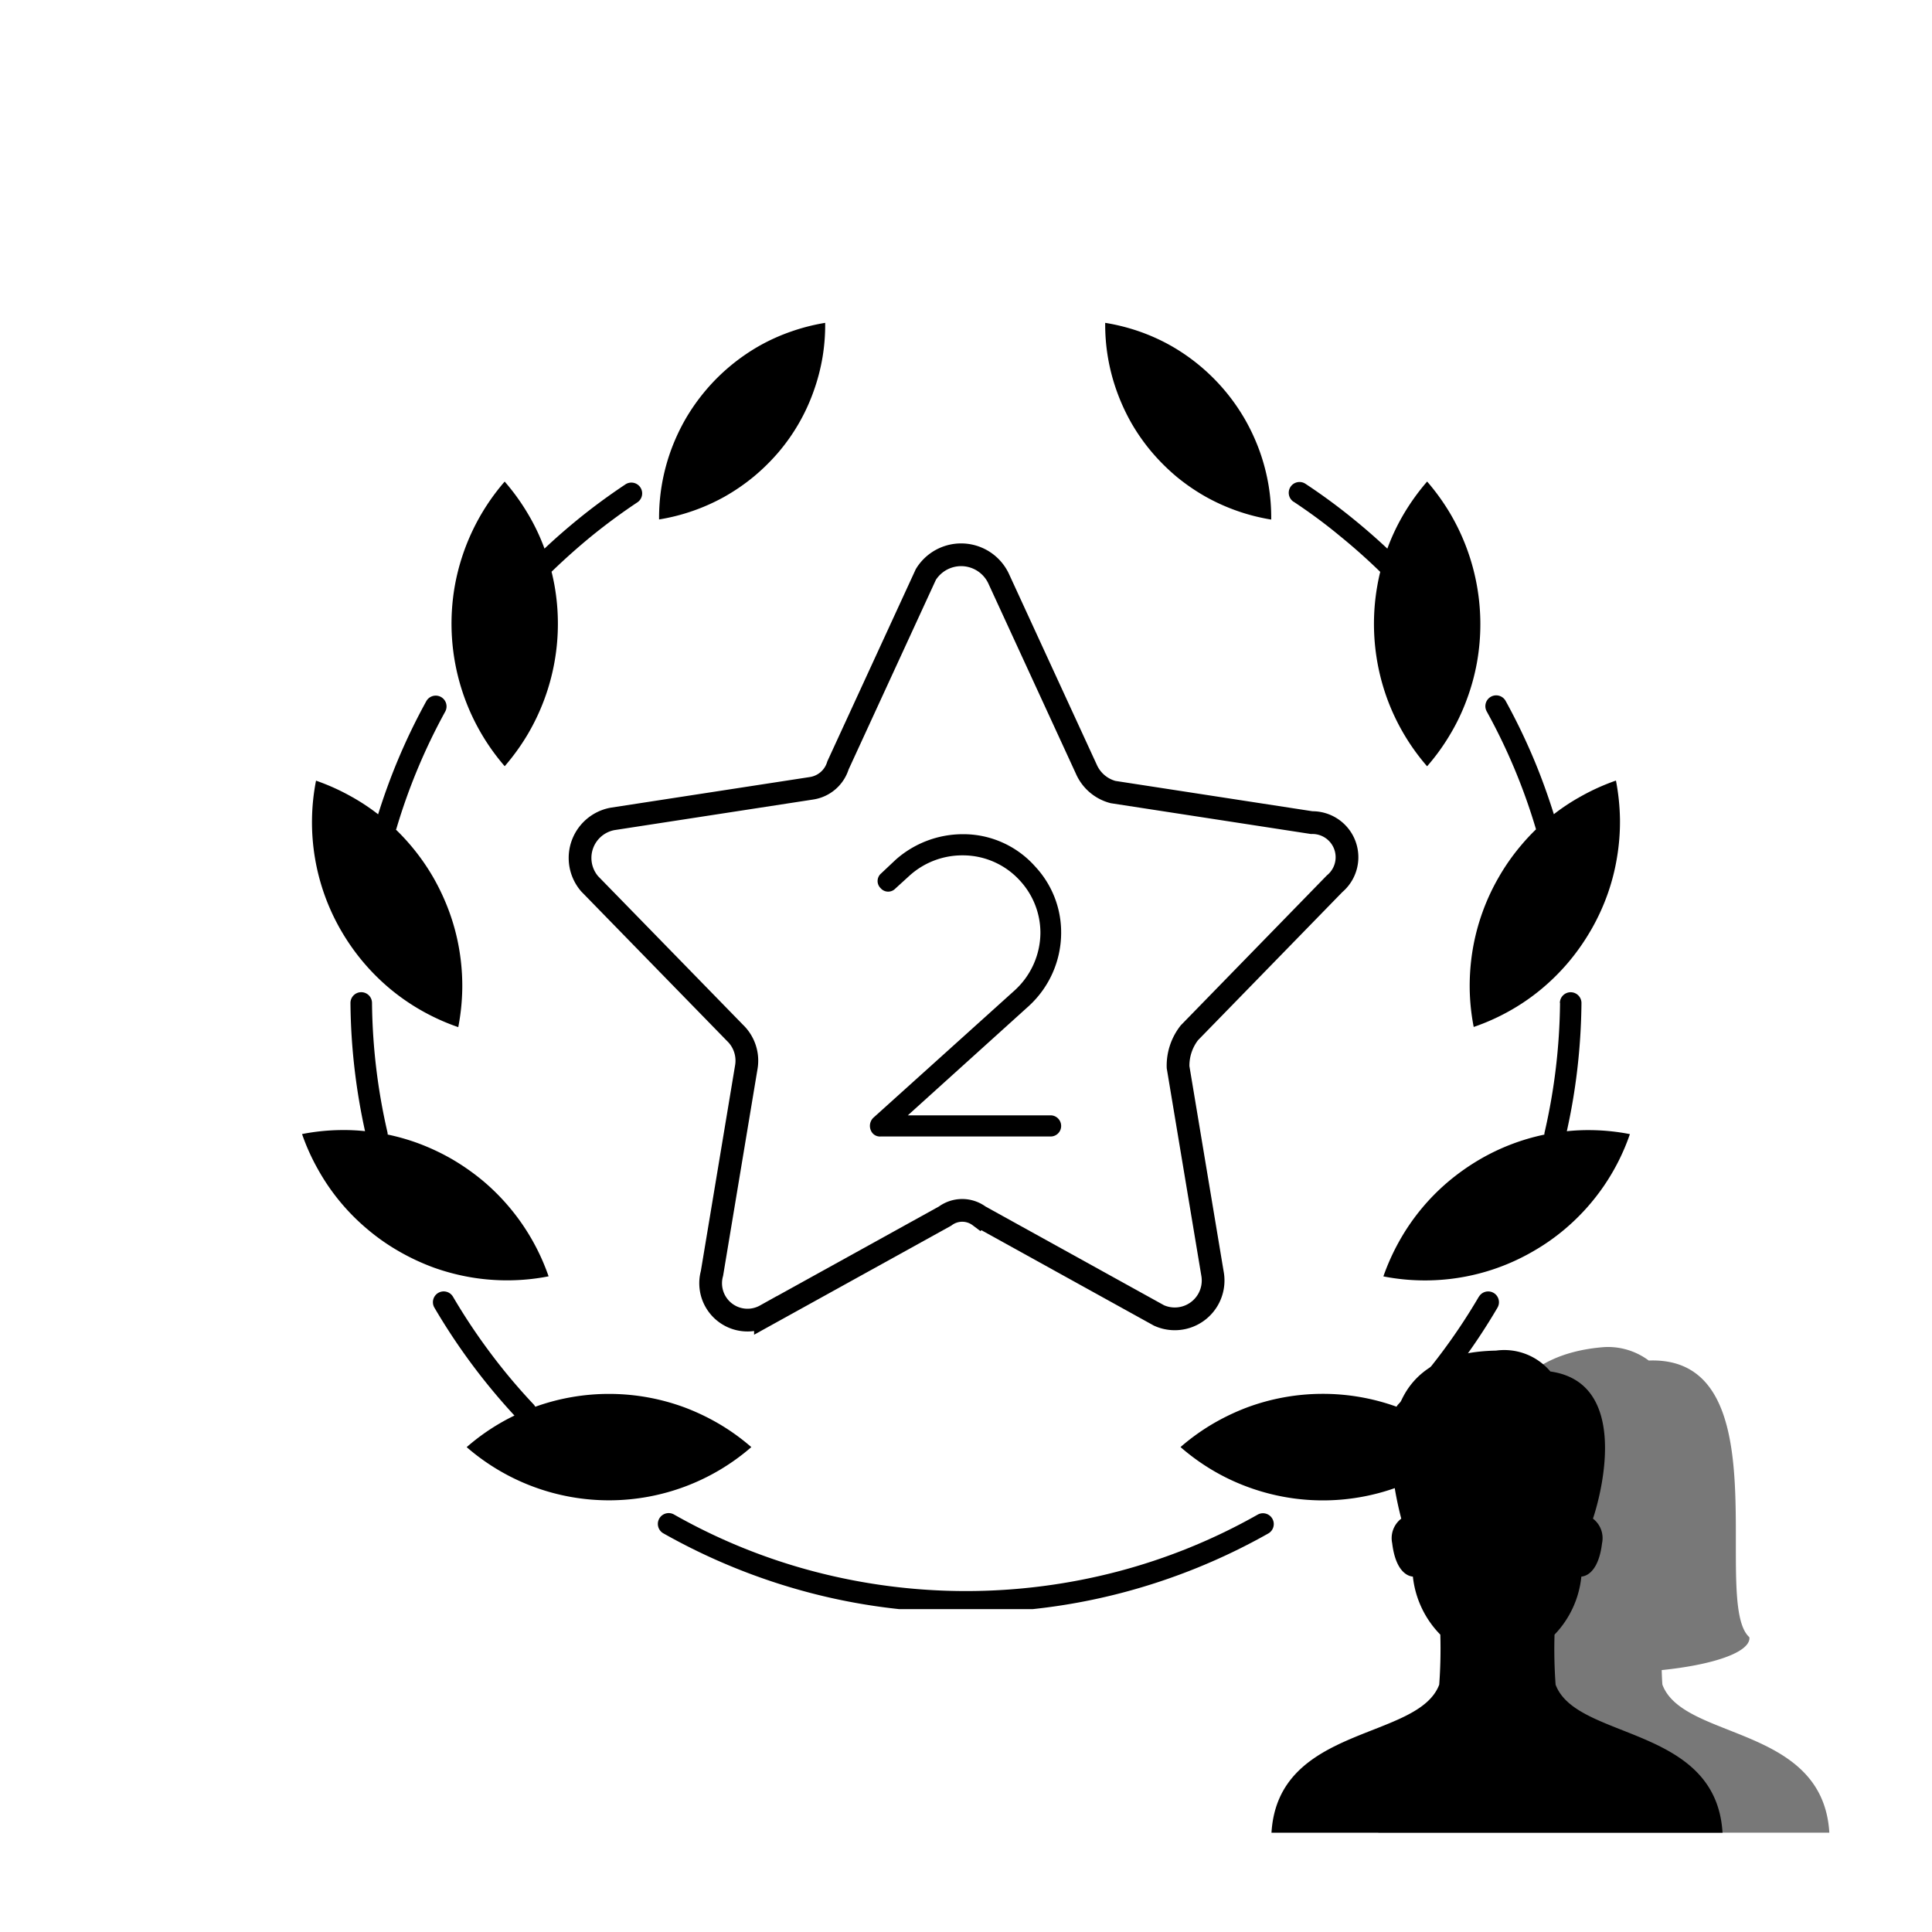 <svg xmlns="http://www.w3.org/2000/svg" width="85" height="85" viewBox="0 0 85 85">
  <g id="Grupo_2060" data-name="Grupo 2060" transform="translate(-35 -940)">
    <g id="Grupo_2053" data-name="Grupo 2053" transform="translate(35 940)">
      <rect id="Rectángulo_294" data-name="Rectángulo 294" width="85" height="85" transform="translate(0)" fill="none"/>
      <g id="categoria-solitarios" transform="translate(13.475 13.84)">
        <g id="_x35_57_x2C__award_x2C__cup_x2C__prize_x2C__reward_x2C__victory" transform="translate(-0.187 0.365)">
          <g id="Grupo_1375" data-name="Grupo 1375">
            <path id="Trazado_178" data-name="Trazado 178" d="M66.877,30.416a8.725,8.725,0,0,0,.893,1.27,9.137,9.137,0,0,0,1.1,1.091,8.95,8.95,0,0,0,1.281.878,8.815,8.815,0,0,0,2.873,1,8.632,8.632,0,0,0-.115-1.5,8.778,8.778,0,0,0-.39-1.5,8.929,8.929,0,0,0-.65-1.409A8.752,8.752,0,0,0,68.6,27a8.586,8.586,0,0,0-1.413-.633A8.863,8.863,0,0,0,65.72,26a8.668,8.668,0,0,0,.509,3.005A8.967,8.967,0,0,0,66.877,30.416Zm-15.525,1.27a8.543,8.543,0,0,0,1.541-2.68,8.72,8.72,0,0,0,.392-1.5A8.617,8.617,0,0,0,53.4,26a8.9,8.9,0,0,0-1.462.37A8.572,8.572,0,0,0,50.525,27a8.8,8.8,0,0,0-1.277.879,8.683,8.683,0,0,0-1.106,1.095,8.822,8.822,0,0,0-.892,1.267,8.929,8.929,0,0,0-.65,1.409,8.753,8.753,0,0,0-.39,1.5,8.641,8.641,0,0,0-.117,1.5,8.812,8.812,0,0,0,2.876-1,8.945,8.945,0,0,0,1.281-.878A9.094,9.094,0,0,0,51.352,31.686Zm-10.3,4.246c.476-.45.974-.882,1.486-1.3.661-.538,1.351-1.043,2.059-1.515a.475.475,0,1,1,.525.791c-.688.458-1.351.948-1.988,1.464-.611.5-1.2,1.025-1.772,1.578.049.194.092.4.128.593a9.578,9.578,0,0,1-1.19,6.582,9.724,9.724,0,0,1-.985,1.365l-.015.015a9.579,9.579,0,0,1-2.189-7.962A9.586,9.586,0,0,1,39.285,33l.016-.015a9.633,9.633,0,0,1,1,1.38,9.145,9.145,0,0,1,.74,1.537Zm-6.527,12.34-.009.025c.229.22.446.454.655.7a9.651,9.651,0,0,1,.983,1.395,9.906,9.906,0,0,1,.721,1.556,9.38,9.38,0,0,1,.429,1.644,9.611,9.611,0,0,1,.13,1.706,9.709,9.709,0,0,1-.176,1.688,9.57,9.57,0,0,1-1.55-.692,9.435,9.435,0,0,1-1.413-.963,9.587,9.587,0,0,1-2.18-2.573l-.02-.033A9.51,9.51,0,0,1,31,46.142a9.555,9.555,0,0,1,1.552.7,9,9,0,0,1,1.18.78c.251-.8.536-1.589.855-2.354a26.932,26.932,0,0,1,1.263-2.621.475.475,0,0,1,.833.458,26.073,26.073,0,0,0-2.154,5.173Zm-.383,13.339a.494.494,0,0,1,.011.1,9.689,9.689,0,0,1,1.272.359,9.888,9.888,0,0,1,1.552.721,10.092,10.092,0,0,1,1.4.985,9.6,9.6,0,0,1,2.855,4.173,9.43,9.43,0,0,1-1.691.176,9.578,9.578,0,0,1-1.7-.128,9.718,9.718,0,0,1-1.649-.428,9.887,9.887,0,0,1-1.552-.725,9.259,9.259,0,0,1-1.395-.981,9.4,9.4,0,0,1-2.16-2.621,9.374,9.374,0,0,1-.7-1.552,9.423,9.423,0,0,1,1.691-.176,8.882,8.882,0,0,1,1.08.048q-.291-1.318-.452-2.665a27,27,0,0,1-.189-2.969.474.474,0,0,1,.948-.011,26.357,26.357,0,0,0,.679,5.692Zm6.43,11.97a.6.6,0,0,1,.075.106,9.59,9.59,0,0,1,6.587.037,9.9,9.9,0,0,1,1.536.739,9.465,9.465,0,0,1,1.364.985l.017.015a9.547,9.547,0,0,1-12.507.015l-.015-.015a9.452,9.452,0,0,1,1.378-1c.234-.139.476-.271.723-.388a27.424,27.424,0,0,1-3.522-4.748.474.474,0,0,1,.818-.48,26.3,26.3,0,0,0,1.638,2.464A25.535,25.535,0,0,0,40.572,73.582Zm41.589-4.733a.474.474,0,0,1,.818.48,27,27,0,0,1-1.7,2.555,27.3,27.3,0,0,1-1.825,2.193c.249.117.49.249.727.388a9.856,9.856,0,0,1,1.376,1l-.016.015a9.7,9.7,0,0,1-1.364.985,9.535,9.535,0,0,1-8.227.736,9.372,9.372,0,0,1-1.539-.739,9.529,9.529,0,0,1-1.377-1l.017-.015a9.579,9.579,0,0,1,1.364-.985,9.98,9.98,0,0,1,1.535-.739,9.584,9.584,0,0,1,6.588-.037.516.516,0,0,1,.077-.106,26.313,26.313,0,0,0,3.544-4.733ZM85.724,55.92a.475.475,0,0,1,.95.011,27.409,27.409,0,0,1-.19,2.969,26.584,26.584,0,0,1-.454,2.665,8.963,8.963,0,0,1,1.084-.048,9.447,9.447,0,0,1,1.691.176,9.517,9.517,0,0,1-2.855,4.173,9.3,9.3,0,0,1-1.4.981,9.467,9.467,0,0,1-4.9,1.281,9.458,9.458,0,0,1-1.691-.176,9.832,9.832,0,0,1,.7-1.552,9.493,9.493,0,0,1,2.16-2.621,9.965,9.965,0,0,1,1.4-.985,9.5,9.5,0,0,1,2.822-1.08.475.475,0,0,1,.011-.1,26.357,26.357,0,0,0,.679-5.692ZM82.508,43.1a.476.476,0,1,1,.835-.457,27.018,27.018,0,0,1,1.263,2.621c.319.765.6,1.552.853,2.354a9.119,9.119,0,0,1,1.182-.78,9.519,9.519,0,0,1,1.55-.7,9.782,9.782,0,0,1,.177,1.691,9.519,9.519,0,0,1-.132,1.7,9.322,9.322,0,0,1-.428,1.647,9.588,9.588,0,0,1-.716,1.541l-.02.033a9.766,9.766,0,0,1-.977,1.387,9.563,9.563,0,0,1-1.2,1.186,9.24,9.24,0,0,1-1.41.963,9.5,9.5,0,0,1-1.552.692,9.526,9.526,0,0,1-.176-1.688,9.785,9.785,0,0,1,.13-1.706,9.532,9.532,0,0,1,1.151-3.2,9.432,9.432,0,0,1,.983-1.4,9.122,9.122,0,0,1,.653-.7l-.007-.026A25.926,25.926,0,0,0,82.508,43.1Zm-8.5-9.228a.474.474,0,1,1,.523-.791q1.082.714,2.09,1.534.78.632,1.512,1.318l.013-.033a9.291,9.291,0,0,1,.737-1.537,9.826,9.826,0,0,1,1-1.38L79.9,33a9.8,9.8,0,0,1,.985,1.366,9.595,9.595,0,0,1,1.19,6.582,9.465,9.465,0,0,1-.454,1.644,8.989,8.989,0,0,1-.738,1.537,9.421,9.421,0,0,1-1,1.38l-.014-.015a9.549,9.549,0,0,1-1.722-2.9,9.623,9.623,0,0,1-.452-5.044c.035-.2.077-.4.126-.593q-.862-.84-1.8-1.6C75.383,34.827,74.707,34.333,74.012,33.871ZM56.658,82.591a26.585,26.585,0,0,1-3.953-.725,27.05,27.05,0,0,1-6.425-2.61.476.476,0,0,1,.47-.828,25.718,25.718,0,0,0,6.194,2.515,26.348,26.348,0,0,0,13.3,0,25.752,25.752,0,0,0,6.194-2.515.476.476,0,0,1,.469.828,27.02,27.02,0,0,1-6.425,2.61,26.583,26.583,0,0,1-3.953.725Z" transform="translate(-30.384 -26.001)" fill-rule="evenodd"/>
          </g>
        </g>
      </g>
      <g id="Grupo_2054" data-name="Grupo 2054" transform="translate(55.941 59.266)">
        <path id="Trazado_13" data-name="Trazado 13" d="M19.5,18.942c-.014-.15-.024-.391-.031-.64,2.269-.232,3.861-.777,3.861-1.411-.006,0-.006-.026-.006-.037-1.7-1.529,1.471-12.391-4.425-12.171a3,3,0,0,0-1.948-.592c-7.985.6-4.455,10.862-6.274,12.8h0s0,0,0,0h0c.007.621,1.545,1.155,3.748,1.393-.006.151-.019.339-.048.653C13.458,21.4,7.285,20.711,7,25.455H26.844C26.56,20.711,20.413,21.4,19.5,18.942Z" transform="translate(-2.302 -4.091)" fill="#787878"/>
        <path id="Trazado_12" data-name="Trazado 12" d="M19.5,19.085a21.586,21.586,0,0,1-.047-2.2,4.3,4.3,0,0,0,1.18-2.553c.3-.025.772-.317.911-1.472a1.078,1.078,0,0,0-.4-1.078c.488-1.467,1.5-6-1.874-6.474a2.654,2.654,0,0,0-2.392-.919c-4.624.085-5.181,3.492-4.168,7.393a1.08,1.08,0,0,0-.4,1.078c.139,1.155.611,1.447.911,1.472a4.294,4.294,0,0,0,1.207,2.553,21.592,21.592,0,0,1-.048,2.2C13.458,21.544,7.285,20.854,7,25.6H26.844C26.56,20.854,20.413,21.544,19.5,19.085Z" transform="translate(-7.001 -4.234)"/>
      </g>
    </g>
    <g id="Grupo_2056" data-name="Grupo 2056" transform="translate(35 940)">
      <rect id="Rectángulo_294-2" data-name="Rectángulo 294" width="85" height="85" transform="translate(0)" fill="none"/>
      <g id="categoria-solitarios-2" data-name="categoria-solitarios" transform="translate(13.475 13.84)">
        <g id="Grupo_1854" data-name="Grupo 1854" transform="translate(12.058 10.569)">
          <g id="icons">
            <path id="favorite" d="M20.35,3.017l3.866,8.4a1.777,1.777,0,0,0,1.176,1.008l8.74,1.345a1.522,1.522,0,0,1,1.008,2.689l-6.387,6.555a2.346,2.346,0,0,0-.5,1.513l1.513,9.076a1.687,1.687,0,0,1-2.353,1.849l-7.9-4.37a1.261,1.261,0,0,0-1.513,0l-7.9,4.37a1.622,1.622,0,0,1-2.353-1.849L9.257,24.53a1.694,1.694,0,0,0-.5-1.513L2.366,16.463a1.746,1.746,0,0,1,1.008-2.857l8.74-1.345a1.442,1.442,0,0,0,1.176-1.008l3.866-8.4A1.823,1.823,0,0,1,20.35,3.017Z" transform="translate(-1.956 -1.987)" fill="none" stroke="#000" stroke-width="1"/>
          </g>
          <path id="Trazado_677" data-name="Trazado 677" d="M-4.6-.133A.431.431,0,0,0-4.256,0H3.23a.462.462,0,0,0,.456-.456A.467.467,0,0,0,3.23-.931H-3.059l5.32-4.807a4.373,4.373,0,0,0,1.425-3.23,4.237,4.237,0,0,0-1.14-2.907A4.225,4.225,0,0,0-.646-13.3a4.459,4.459,0,0,0-2.945,1.121l-.646.608a.437.437,0,0,0-.019.646.437.437,0,0,0,.646.019l.646-.589a3.46,3.46,0,0,1,2.318-.874,3.391,3.391,0,0,1,2.527,1.121,3.386,3.386,0,0,1,.893,2.28,3.451,3.451,0,0,1-1.14,2.546l-6.213,5.6A.5.5,0,0,0-4.6-.133Z" transform="translate(17.467 25.592)"/>
        </g>
      </g>
    </g>
  </g>
</svg>
